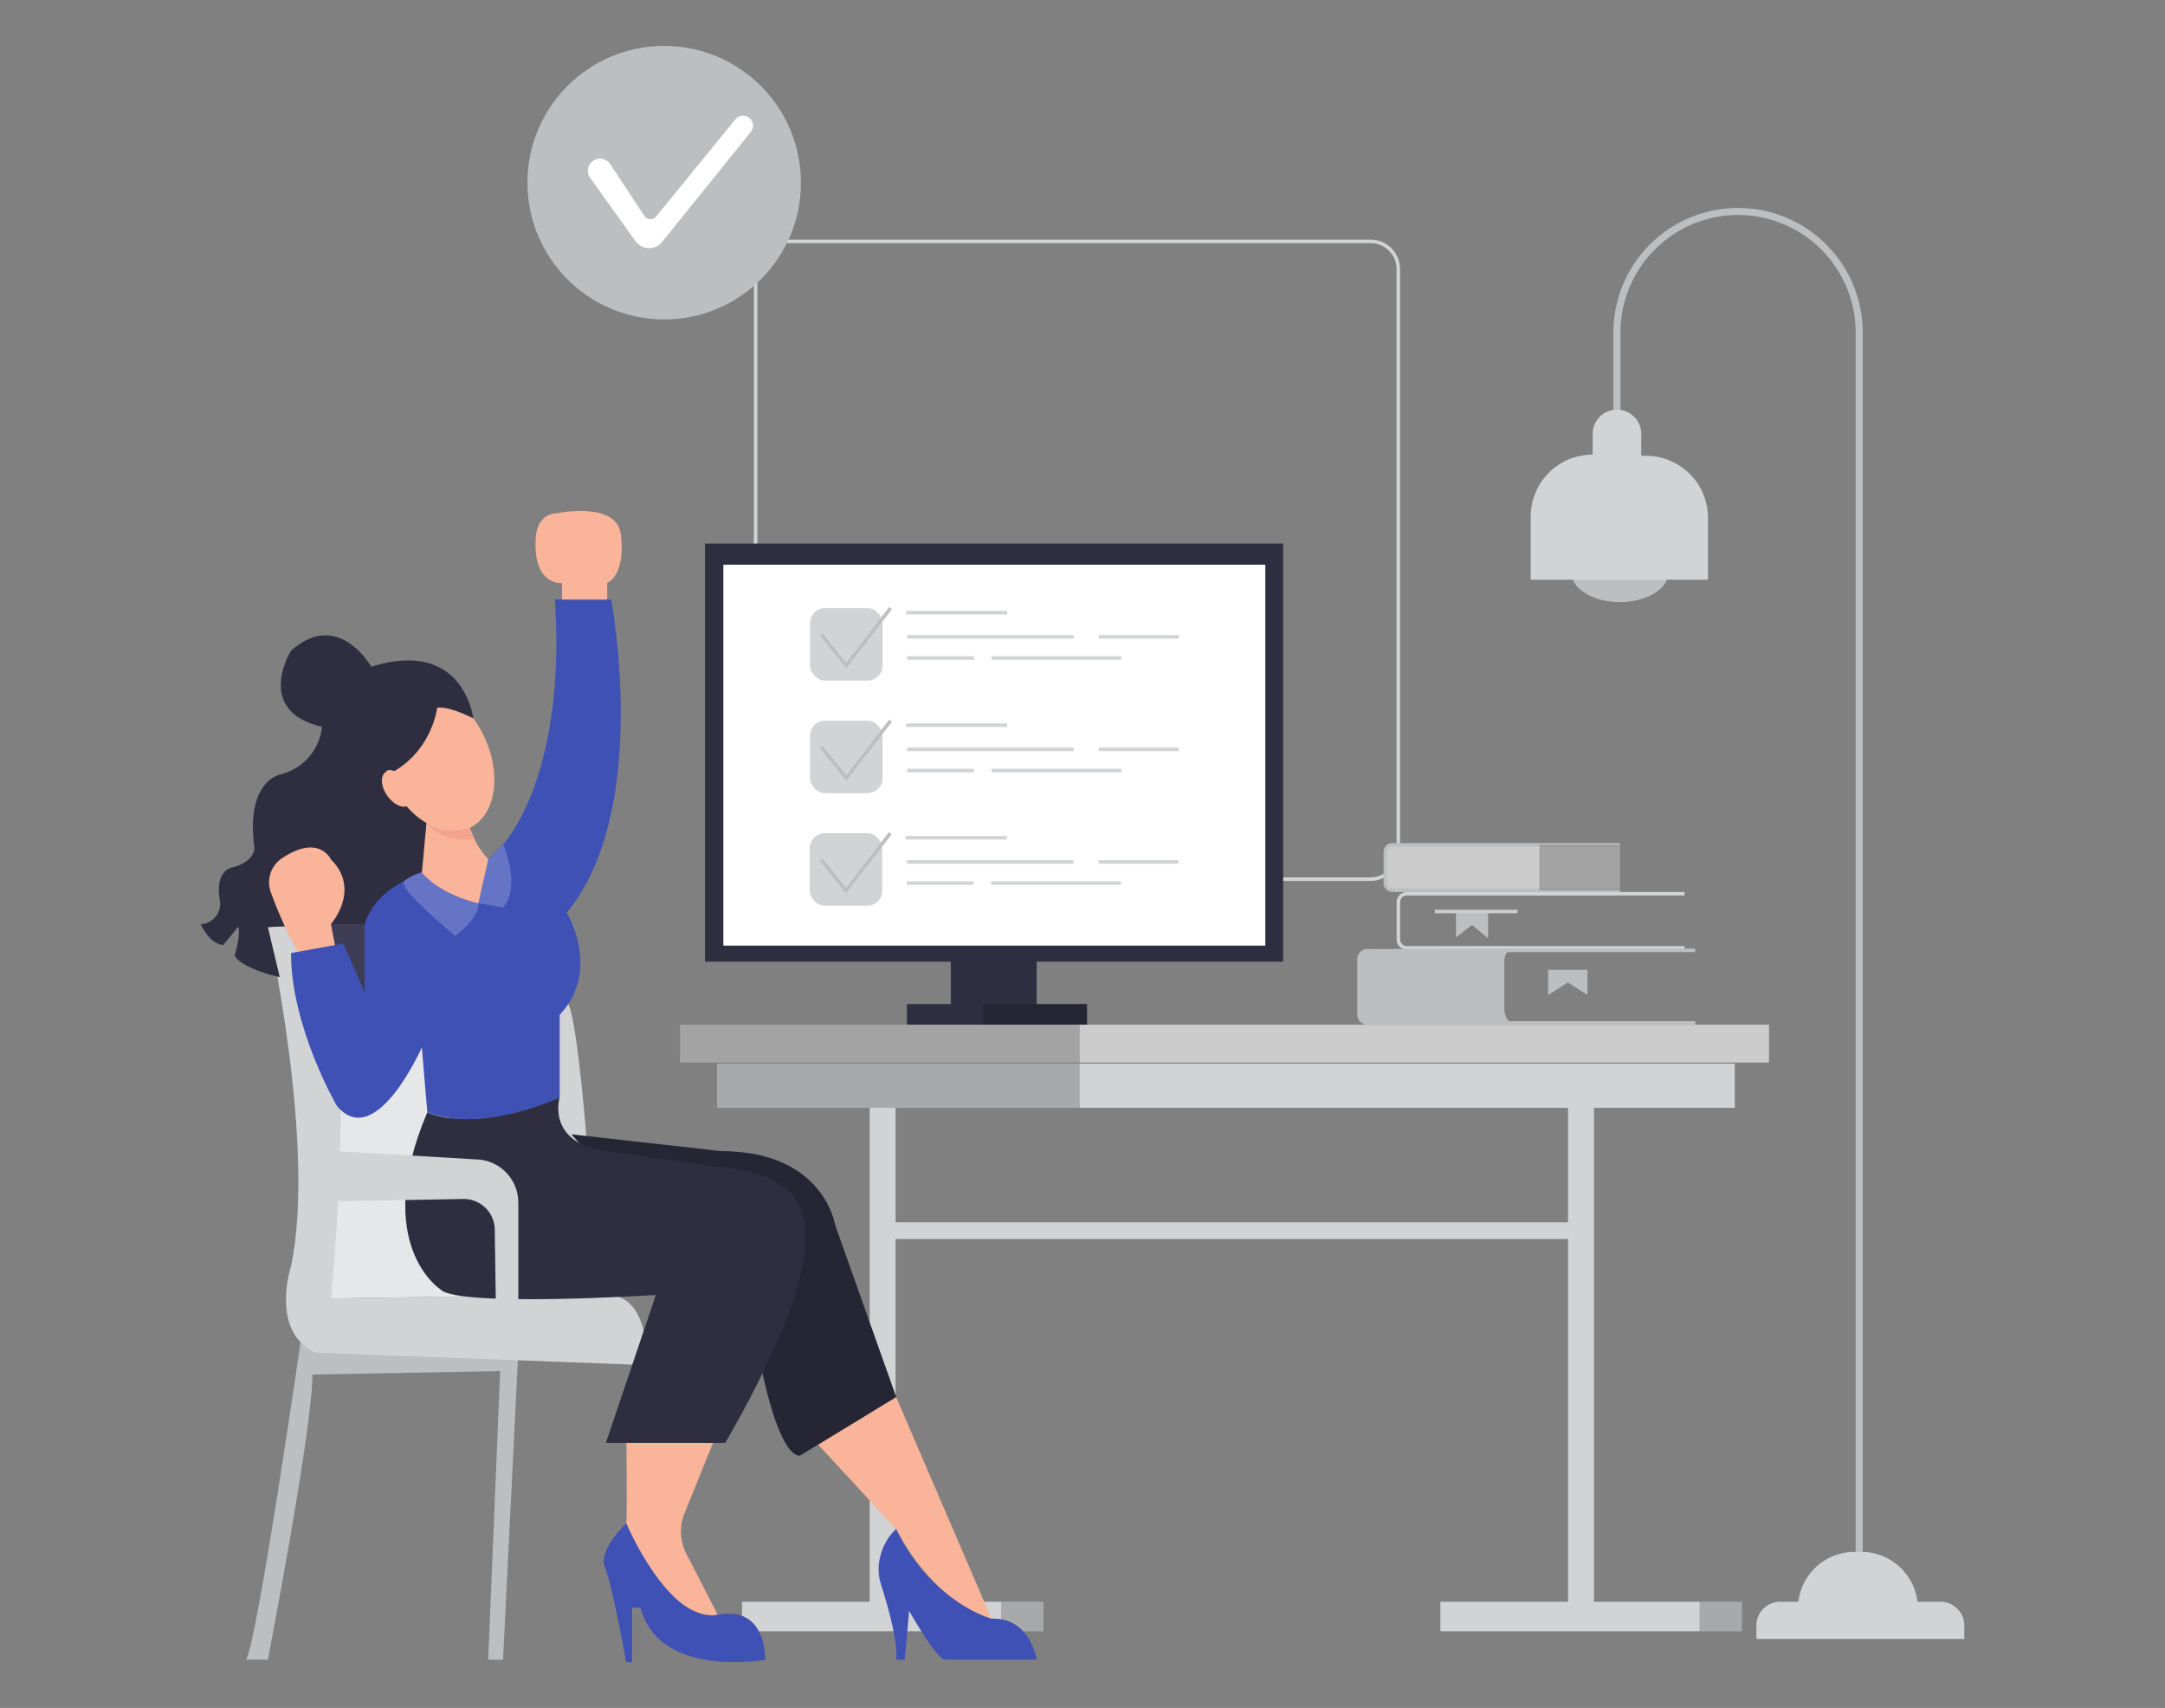 <svg id="be994f86-3009-41a2-b35f-e9b9baefe932" data-name="Layer 1" xmlns="http://www.w3.org/2000/svg" width="865.76" height="682.89" viewBox="0 0 865.76 682.89"><rect x="0" y="0" width="865.76" height="682.89" fill="#808080" stroke="none"/><rect x="296.72" y="640.44" width="120.55" height="11.78" fill="#d1d3d4"/><rect x="400.35" y="640.44" width="16.92" height="11.78" opacity="0.2"/><path d="M201.16,663.58l6.11-123.32-86.72-6.09S102.84,656.92,98.39,663.58h8.72s17.83-92.09,17.83-114L200,548.2l-4.76,115.38Z" fill="#bcbec0"/><rect x="347.78" y="434.1" width="10.36" height="209.66" fill="#d1d3d4"/><path d="M285.11,576.92l-11.4,28.17a19.35,19.35,0,0,0,.73,16.11L287,645.63s-18.53,5.23-36.59-36.59c.47-2.38,0-39.93,0-39.93Z" fill="#f9b499"/><path d="M358.37,558.59l38.12,88.63s-21.74-4.76-38.12-35.81l-31.22-33.82Z" fill="#f9b499"/><rect x="122.67" y="361.17" width="38.56" height="35.54" fill="#3f3d56"/><path d="M234.73,457.46s-3.62-47.35-7.36-55.89H215.84l6.53,6.95v33S219.73,459.68,234.73,457.46Z" fill="#d1d3d4"/><path d="M174.82,413.61l16.46,104.63-59,.91s4.73-78.25,3.84-98.86Z" fill="#e6e7e8"/><path d="M132.28,519.15s9.11-83.26,0-149.66l-25.2,1.18s19.49,87.93,9.27,135.7c0,0-8.54,26.11,9.79,34.45l132.21,5s2.78-29.45-17.78-28.34Z" fill="#d1d3d4"/><path d="M548.09,352.21H313.24a11.79,11.79,0,0,1-11.78-11.78V107.59A11.8,11.8,0,0,1,313.24,95.8H548.09a11.8,11.8,0,0,1,11.79,11.79V340.43A11.8,11.8,0,0,1,548.09,352.21Zm-234.85-255a10.39,10.39,0,0,0-10.37,10.38V340.43a10.38,10.38,0,0,0,10.37,10.37H548.09a10.39,10.39,0,0,0,10.38-10.37V107.59a10.4,10.4,0,0,0-10.38-10.38Z" fill="#d1d3d4"/><path d="M647.79,337.81v18.12H557.26a3.32,3.32,0,0,1-3.33-3.32V341.13a3.32,3.32,0,0,1,3.33-3.32Z" fill="#ccc"/><path d="M647.79,356.64h-91a3.53,3.53,0,0,1-3.52-3.53V340.63a3.53,3.53,0,0,1,3.52-3.53h91v1.41h-91a2.12,2.12,0,0,0-2.11,2.12v12.48a2.12,2.12,0,0,0,2.11,2.12h91Z" fill="#bcbec0"/><path d="M673.63,379.7h-111a4.11,4.11,0,0,1-4.14-4.07V360.71a4.11,4.11,0,0,1,4.14-4.07h111v1.41h-111a2.69,2.69,0,0,0-2.73,2.66v14.92a2.69,2.69,0,0,0,2.73,2.66h111Z" fill="#d1d3d4"/><polygon points="582.23 374.82 582.23 364.44 595.07 364.44 595.07 375.17 588.65 369.81 582.23 374.82" fill="#bcbec0"/><rect x="573.77" y="363.74" width="33.08" height="1.41" fill="#ccc"/><path d="M677.91,409.71H603.53c-1.92,0-3.37-3.86-3.37-6.36V384.27c0-2.86,1.3-5,3-5h74.73v1.41H603.18c-.76,0-1.61,1.54-1.61,3.6v19.08c0,2.36,1.38,4.95,2,4.95h74.38Z" fill="#bcbec0"/><polygon points="619.09 397.84 619.09 387.77 634.8 387.77 634.8 397.84 626.95 392.81 619.09 397.84" fill="#bcbec0"/><path d="M542.75,405.72V383.46a4,4,0,0,1,3.93-4l58.05-.21s-3.83.21-3.87,5.89l.09,19.29s-.13,5.27,4.1,5.27H546.68A4,4,0,0,1,542.75,405.72Z" fill="#bcbec0"/><rect x="615.57" y="337.81" width="32.23" height="18.13" opacity="0.2"/><ellipse cx="647.79" cy="229.03" rx="19.34" ry="11.7" fill="#bcbec0"/><rect x="352.92" y="488.72" width="275.54" height="6.69" fill="#d1d3d4"/><rect x="627.05" y="434.1" width="10.36" height="209.66" fill="#d1d3d4"/><rect x="380.21" y="380.91" width="34.34" height="25.78" fill="#2f2e41"/><rect x="281.92" y="217.33" width="231.19" height="167.17" fill="#2f2e41"/><rect x="289.27" y="225.79" width="216.72" height="152.3" fill="#fff"/><rect x="323.92" y="243.14" width="29" height="29" rx="6" fill="#d1d3d4"/><polygon points="338.43 267.24 327.8 254.06 328.89 253.17 338.4 264.96 355.58 242.71 356.7 243.57 338.43 267.24" fill="#bcbec0"/><rect x="362.29" y="244.25" width="40.48" height="1.41" fill="#d1d3d4"/><rect x="362.79" y="253.92" width="66.57" height="1.41" fill="#d1d3d4"/><rect x="439.43" y="253.92" width="31.92" height="1.41" fill="#d1d3d4"/><rect x="362.79" y="262.38" width="26.69" height="1.41" fill="#d1d3d4"/><rect x="396.53" y="262.38" width="51.87" height="1.41" fill="#d1d3d4"/><rect x="323.92" y="288.14" width="29" height="29" rx="6" fill="#d1d3d4"/><polygon points="338.43 312.24 327.8 299.06 328.89 298.17 338.4 309.97 355.58 287.71 356.7 288.57 338.43 312.24" fill="#bcbec0"/><rect x="362.29" y="289.25" width="40.48" height="1.41" fill="#d1d3d4"/><rect x="362.79" y="298.92" width="66.57" height="1.41" fill="#d1d3d4"/><rect x="439.43" y="298.92" width="31.92" height="1.41" fill="#d1d3d4"/><rect x="362.79" y="307.38" width="26.69" height="1.41" fill="#d1d3d4"/><rect x="396.53" y="307.38" width="51.87" height="1.41" fill="#d1d3d4"/><rect x="323.8" y="333.14" width="29" height="29" rx="6" fill="#d1d3d4"/><polygon points="338.31 357.24 327.68 344.06 328.78 343.18 338.29 354.97 355.47 332.71 356.58 333.57 338.31 357.24" fill="#bcbec0"/><rect x="362.17" y="334.25" width="40.48" height="1.41" fill="#d1d3d4"/><rect x="362.67" y="343.92" width="66.57" height="1.41" fill="#d1d3d4"/><rect x="439.31" y="343.92" width="31.92" height="1.41" fill="#d1d3d4"/><rect x="362.67" y="352.38" width="26.69" height="1.41" fill="#d1d3d4"/><rect x="396.41" y="352.38" width="51.86" height="1.41" fill="#d1d3d4"/><rect x="362.67" y="401.45" width="72.02" height="8.26" fill="#2f2e41"/><rect x="393.23" y="401.45" width="41.47" height="8.26" opacity="0.2"/><rect x="271.95" y="409.71" width="435.46" height="15.11" fill="#ccc"/><rect x="286.75" y="425.26" width="406.96" height="17.69" fill="#d1d3d4"/><rect x="286.75" y="425.26" width="145.02" height="17.69" opacity="0.2"/><rect x="271.95" y="409.71" width="159.82" height="15.11" opacity="0.2"/><rect x="575.99" y="640.44" width="120.55" height="11.78" fill="#d1d3d4"/><rect x="679.62" y="640.44" width="16.92" height="11.78" opacity="0.2"/><path d="M744.88,632.88h-2.82V133A47,47,0,1,0,648,133V166.1h-2.82V133a49.85,49.85,0,1,1,99.7,0Z" fill="#bcbec0"/><path d="M683,231.8H612.12V206.54a24.77,24.77,0,0,1,24.77-24.77h0v-8.26a9.71,9.71,0,0,1,9.71-9.71h0a9.71,9.71,0,0,1,9.72,9.71v8.74h1.94A24.77,24.77,0,0,1,683,207Z" fill="#d1d3d4"/><circle cx="265.6" cy="73.04" r="54.68" fill="#bcbec0"/><path d="M236,71.12l18.15,25.33a6.66,6.66,0,0,0,10.59.3l35.5-44a4,4,0,0,0,.12-4.84h0a4,4,0,0,0-6.31-.18L262.43,86.51a3,3,0,0,1-4.8-.24L244,65.62a4.85,4.85,0,0,0-7-1.18h0A4.86,4.86,0,0,0,236,71.12Z" fill="#fff"/><path d="M711.86,640.44H776a9.5,9.5,0,0,1,9.5,9.5v5.36a0,0,0,0,1,0,0H702.36a0,0,0,0,1,0,0v-5.36A9.5,9.5,0,0,1,711.86,640.44Z" fill="#d1d3d4"/><path d="M741.57,620.5h2.76a22.58,22.58,0,0,1,22.58,22.58v1.38a0,0,0,0,1,0,0H719a0,0,0,0,1,0,0v-1.38a22.58,22.58,0,0,1,22.58-22.58Z" fill="#d1d3d4"/><ellipse cx="174.82" cy="303.41" rx="20.77" ry="30.52" transform="translate(-112.46 103.19) rotate(-25.18)" fill="#f9b499"/><path d="M80.26,369.49c0-.06.12,0,.18,0a8.09,8.09,0,0,0,7.48-9.42c-1.75-10.58,2.94-12.8,5-13.27a15.51,15.51,0,0,0,4.31-1.63c5.29-3,4.43-6.81,4.43-6.81-3-23.82,7.92-28,10.22-28.66.68-.18,1.35-.36,2-.58a21.83,21.83,0,0,0,14.86-18.52c-27.33-6.42-12.36-30.42-12.36-30.42,19-16.88,32.09,6.41,32.09,6.41,37.07-11.64,40.78,20.64,40.78,20.64s-9.47-5-14.43-4.24c0,0-1.93,16.51-17.23,25.37,0,0-2.19-1.27-3.39.35,0,0,5.76,14.63,16.29,20.36l2.69,18.09s-23.05,7.13-27.33,22.34H132.31l-25.2,1.18,4.76,20s-14.74-3.09-18.06-8.56c0,0,2.61-8.32,1.42-11.64,0,0-4.28,5.46-5.94,7.36C89.29,377.8,84.3,378,80.26,369.49Z" fill="#2f2e41"/><path d="M242.81,233.08V242H224.75v-8.87s-12,1.26-10.46-18.7c0,0,.32-8.87,8.24-9.19,0,0,23.86-5.07,25.72,8.24C248.25,213.43,250.73,229,242.81,233.08Z" fill="#f9b499"/><path d="M134.75,381.94l-2.44-12.45s12.24-13.72,0-25.91c0,0-4.67-10.28-19.45-.5a11.65,11.65,0,0,0-4.56,13.7c2.69,7.35,7.3,18.52,13.38,27.94Z" fill="#f9b499"/><path d="M228.48,453.55l59.9,6.72c41.1,0,45.55,29.44,45.55,29.44l24.44,68.88L320,581.92s-8.89,3.89-17.78-46.66" fill="#2f2e41"/><path d="M228.48,453.55l59.9,6.72c41.1,0,45.55,29.44,45.55,29.44l24.44,68.88L320,581.92s-8.89,3.89-17.78-46.66" opacity="0.2"/><path d="M242.27,460.27,285,466.38c40.55,2.22,36.67,25.55,36.67,25.55,4.38,24.74-31.67,85-31.67,85H242.27l20-59.15s-79.36,5-86.13-2.23c0,0-27.8-17.93-5.26-70.8,0,0,17.23,9.1,52.92-6C223.8,438.72,218.24,456.83,242.27,460.27Z" fill="#2f2e41"/><path d="M287,645.63c19.8-3.86,19,18,19,18s-42.3,7.72-49.91-20.8h-3.33v21.75h-2.37s-5.74-32.21-8.81-38.86c0,0-2.12-5.7,8.81-16.63C250.42,609,267.53,649.44,287,645.63Z" fill="#3f51b5"/><path d="M363.54,644.05s10.77,19.1,14.26,19.53h36.75s-2.53-17-18.06-16.36c0,0-24.28-6.66-38.12-35.81,0,0-4.89,3.72-6.61,12a20.1,20.1,0,0,0,.56,10.18c2.25,7,6.94,22.88,6.05,30h3.45Z" fill="#3f51b5"/><ellipse cx="158.85" cy="315.32" rx="4.9" ry="8.09" transform="translate(-152.37 148.59) rotate(-35.08)" fill="#f9b499"/><path d="M134.75,460.27l57.06,3.38a17.27,17.27,0,0,1,15.46,17.18v39.54h-9l-.42-28.57a12.41,12.41,0,0,0-12.64-12.41l-50.84.93Z" fill="#d1d3d4"/><path d="M244.4,239.73S260.56,324,226.65,364.89c0,0,13.94,23.13-2.85,40.88v33s-30.42,14.58-52.92,6l-2.2-26s-18.41,41.82-33.93,23.45c0,0-18.37-31.37-18.37-61.16l20.92-3.8,8.55,19.64v-27.4s2.67-10.79,15.4-16.95l34-9,5.94-5.94S226.65,311,221.9,239.73Z" fill="#3f51b5"/><path d="M201.22,337.64s7.37,16.64,0,25.19l-10-1.66,4-17.59Z" fill="#3f51b5"/><path d="M201.22,337.64s7.37,16.64,0,25.19l-10-1.66,4-17.59Z" fill="#fff" opacity="0.2"/><path d="M182,374.24s10-7.37,9.26-13.07c0,0-13.86-2.6-22.56-12.33a19.4,19.4,0,0,0-4.25,1.61,18.84,18.84,0,0,0-3.18,2.09C161.61,354.77,162.31,357.39,182,374.24Z" fill="#3f51b5"/><path d="M182,374.24s10-7.37,9.26-13.07c0,0-13.86-2.6-22.56-12.33a19.4,19.4,0,0,0-4.25,1.61,18.84,18.84,0,0,0-3.18,2.09C161.61,354.77,162.31,357.39,182,374.24Z" fill="#fff" opacity="0.2"/><path d="M187.2,327.9a32,32,0,0,0,8.08,15.68l-4,17.59s-14.7-3-22.56-12.33l1.81-19.78S180.79,332.65,187.2,327.9Z" fill="#f9b499"/><path d="M189.79,335.58l-2-4.55s-10.74,3.18-17.31-2C170.49,329.06,175.73,336.89,189.79,335.58Z" fill="#f4a48e"/></svg>